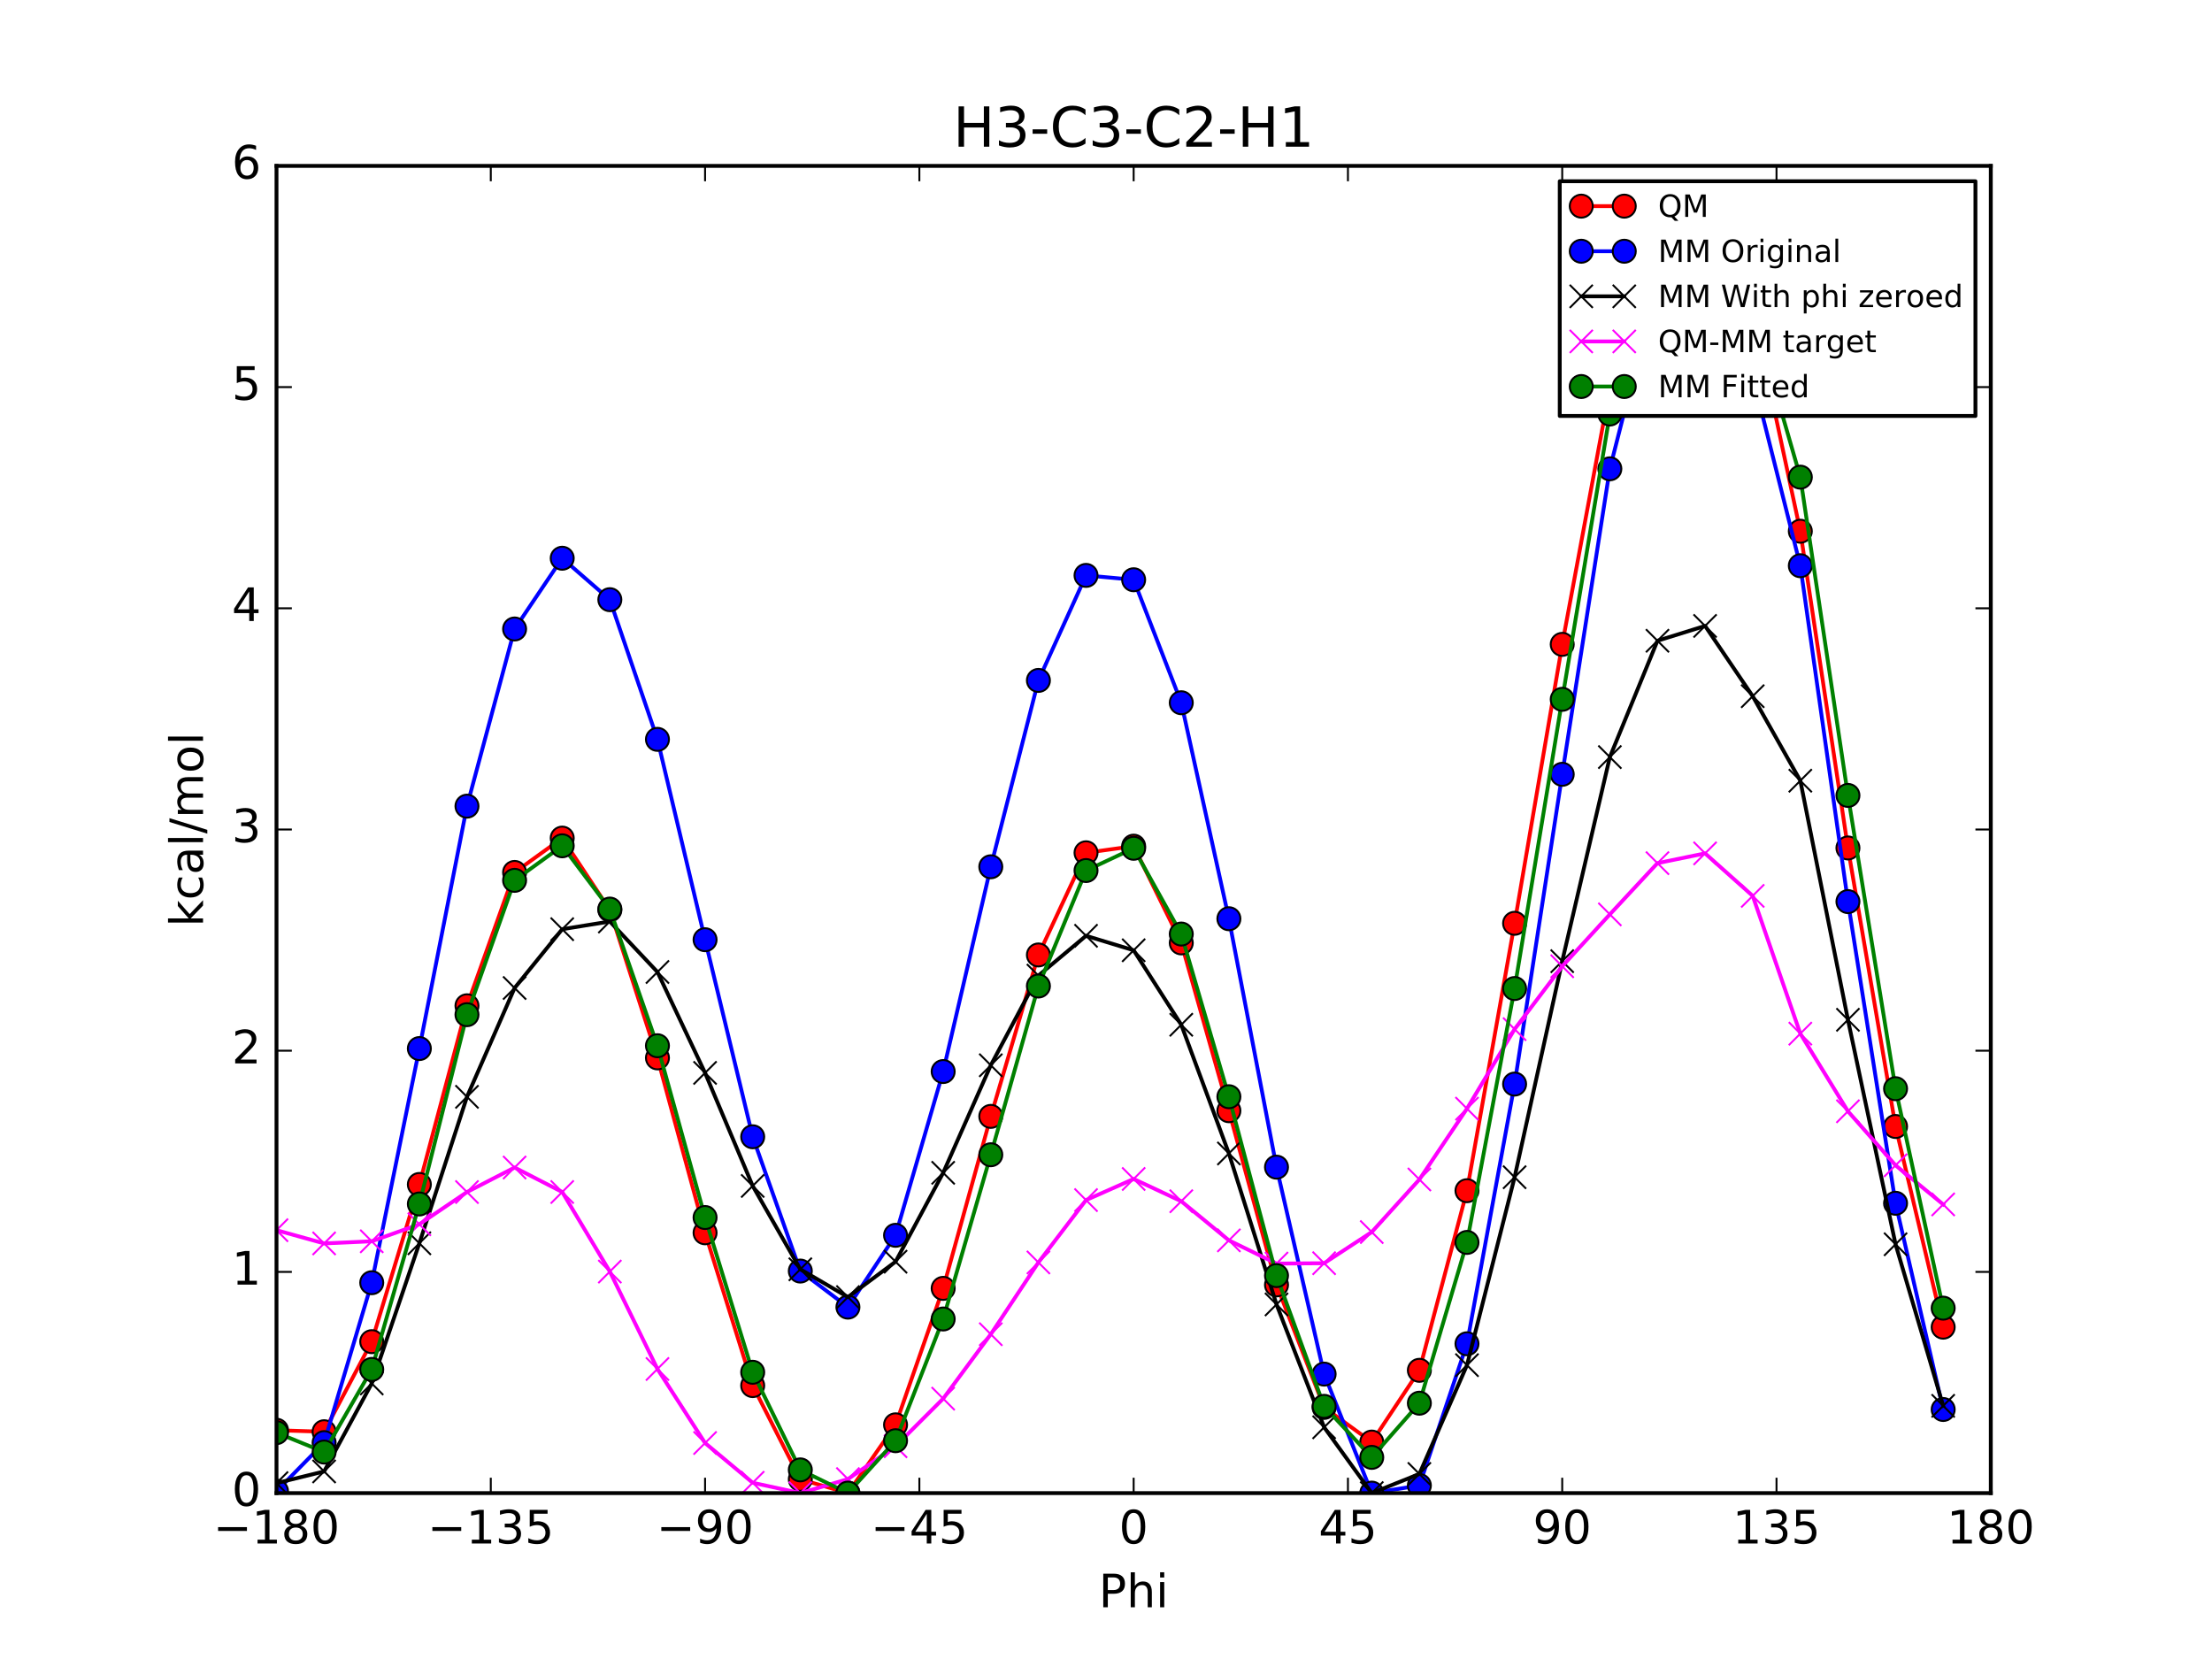 <?xml version="1.0" encoding="utf-8" standalone="no"?>
<!DOCTYPE svg PUBLIC "-//W3C//DTD SVG 1.1//EN"
  "http://www.w3.org/Graphics/SVG/1.1/DTD/svg11.dtd">
<!-- Created with matplotlib (http://matplotlib.org/) -->
<svg height="432pt" version="1.1" viewBox="0 0 576 432" width="576pt" xmlns="http://www.w3.org/2000/svg" xmlns:xlink="http://www.w3.org/1999/xlink">
 <defs>
  <style type="text/css">
*{stroke-linecap:butt;stroke-linejoin:round;stroke-miterlimit:100000;}
  </style>
 </defs>
 <g id="figure_1">
  <g id="patch_1">
   <path d="M 0 432 
L 576 432 
L 576 0 
L 0 0 
z
" style="fill:#ffffff;"/>
  </g>
  <g id="axes_1">
   <g id="patch_2">
    <path d="M 72 388.8 
L 518.4 388.8 
L 518.4 43.2 
L 72 43.2 
z
" style="fill:#ffffff;"/>
   </g>
   <g id="line2d_1">
    <path clip-path="url(#p9018f29ea9)" d="M 72.001 372.429 
L 84.4 372.821 
L 96.8 349.364 
L 109.2 308.434 
L 121.6 261.903 
L 134 227.177 
L 146.4 218.241 
L 158.8 236.953 
L 171.2 275.473 
L 183.6 321.019 
L 196 360.807 
L 208.4 385.204 
L 220.8 388.8 
L 233.2 371.022 
L 245.6 335.485 
L 258 290.704 
L 270.4 248.668 
L 282.8 222.064 
L 295.199 220.34 
L 307.6 245.53 
L 320 289.228 
L 332.4 334.584 
L 344.8 366.483 
L 357.2 375.509 
L 369.6 356.826 
L 382 310.054 
L 394.4 240.425 
L 406.8 167.79 
L 419.2 101.123 
L 431.6 57.498 
L 444 51.091 
L 456.4 80.461 
L 468.8 138.33 
L 481.2 220.809 
L 493.6 293.336 
L 506 345.59 
" style="fill:none;stroke:#ff0000;stroke-linecap:square;"/>
    <defs>
     <path d="M 0 3 
C 0.796 3 1.559 2.684 2.121 2.121 
C 2.684 1.559 3 0.796 3 0 
C 3 -0.796 2.684 -1.559 2.121 -2.121 
C 1.559 -2.684 0.796 -3 0 -3 
C -0.796 -3 -1.559 -2.684 -2.121 -2.121 
C -2.684 -1.559 -3 -0.796 -3 0 
C -3 0.796 -2.684 1.559 -2.121 2.121 
C -1.559 2.684 -0.796 3 0 3 
z
" id="m05ce5b68c9" style="stroke:#000000;stroke-width:0.5;"/>
    </defs>
    <g clip-path="url(#p9018f29ea9)">
     <use style="fill:#ff0000;stroke:#000000;stroke-width:0.5;" x="72.001" xlink:href="#m05ce5b68c9" y="372.429"/>
     <use style="fill:#ff0000;stroke:#000000;stroke-width:0.5;" x="84.4" xlink:href="#m05ce5b68c9" y="372.821"/>
     <use style="fill:#ff0000;stroke:#000000;stroke-width:0.5;" x="96.8" xlink:href="#m05ce5b68c9" y="349.364"/>
     <use style="fill:#ff0000;stroke:#000000;stroke-width:0.5;" x="109.2" xlink:href="#m05ce5b68c9" y="308.434"/>
     <use style="fill:#ff0000;stroke:#000000;stroke-width:0.5;" x="121.6" xlink:href="#m05ce5b68c9" y="261.903"/>
     <use style="fill:#ff0000;stroke:#000000;stroke-width:0.5;" x="134" xlink:href="#m05ce5b68c9" y="227.177"/>
     <use style="fill:#ff0000;stroke:#000000;stroke-width:0.5;" x="146.4" xlink:href="#m05ce5b68c9" y="218.241"/>
     <use style="fill:#ff0000;stroke:#000000;stroke-width:0.5;" x="158.8" xlink:href="#m05ce5b68c9" y="236.953"/>
     <use style="fill:#ff0000;stroke:#000000;stroke-width:0.5;" x="171.2" xlink:href="#m05ce5b68c9" y="275.473"/>
     <use style="fill:#ff0000;stroke:#000000;stroke-width:0.5;" x="183.6" xlink:href="#m05ce5b68c9" y="321.019"/>
     <use style="fill:#ff0000;stroke:#000000;stroke-width:0.5;" x="196" xlink:href="#m05ce5b68c9" y="360.807"/>
     <use style="fill:#ff0000;stroke:#000000;stroke-width:0.5;" x="208.4" xlink:href="#m05ce5b68c9" y="385.204"/>
     <use style="fill:#ff0000;stroke:#000000;stroke-width:0.5;" x="220.8" xlink:href="#m05ce5b68c9" y="388.8"/>
     <use style="fill:#ff0000;stroke:#000000;stroke-width:0.5;" x="233.2" xlink:href="#m05ce5b68c9" y="371.022"/>
     <use style="fill:#ff0000;stroke:#000000;stroke-width:0.5;" x="245.6" xlink:href="#m05ce5b68c9" y="335.485"/>
     <use style="fill:#ff0000;stroke:#000000;stroke-width:0.5;" x="258" xlink:href="#m05ce5b68c9" y="290.704"/>
     <use style="fill:#ff0000;stroke:#000000;stroke-width:0.5;" x="270.4" xlink:href="#m05ce5b68c9" y="248.668"/>
     <use style="fill:#ff0000;stroke:#000000;stroke-width:0.5;" x="282.8" xlink:href="#m05ce5b68c9" y="222.064"/>
     <use style="fill:#ff0000;stroke:#000000;stroke-width:0.5;" x="295.199" xlink:href="#m05ce5b68c9" y="220.34"/>
     <use style="fill:#ff0000;stroke:#000000;stroke-width:0.5;" x="307.6" xlink:href="#m05ce5b68c9" y="245.53"/>
     <use style="fill:#ff0000;stroke:#000000;stroke-width:0.5;" x="320" xlink:href="#m05ce5b68c9" y="289.228"/>
     <use style="fill:#ff0000;stroke:#000000;stroke-width:0.5;" x="332.4" xlink:href="#m05ce5b68c9" y="334.584"/>
     <use style="fill:#ff0000;stroke:#000000;stroke-width:0.5;" x="344.8" xlink:href="#m05ce5b68c9" y="366.483"/>
     <use style="fill:#ff0000;stroke:#000000;stroke-width:0.5;" x="357.2" xlink:href="#m05ce5b68c9" y="375.509"/>
     <use style="fill:#ff0000;stroke:#000000;stroke-width:0.5;" x="369.6" xlink:href="#m05ce5b68c9" y="356.826"/>
     <use style="fill:#ff0000;stroke:#000000;stroke-width:0.5;" x="382" xlink:href="#m05ce5b68c9" y="310.054"/>
     <use style="fill:#ff0000;stroke:#000000;stroke-width:0.5;" x="394.4" xlink:href="#m05ce5b68c9" y="240.425"/>
     <use style="fill:#ff0000;stroke:#000000;stroke-width:0.5;" x="406.8" xlink:href="#m05ce5b68c9" y="167.79"/>
     <use style="fill:#ff0000;stroke:#000000;stroke-width:0.5;" x="419.2" xlink:href="#m05ce5b68c9" y="101.123"/>
     <use style="fill:#ff0000;stroke:#000000;stroke-width:0.5;" x="431.6" xlink:href="#m05ce5b68c9" y="57.498"/>
     <use style="fill:#ff0000;stroke:#000000;stroke-width:0.5;" x="444" xlink:href="#m05ce5b68c9" y="51.091"/>
     <use style="fill:#ff0000;stroke:#000000;stroke-width:0.5;" x="456.4" xlink:href="#m05ce5b68c9" y="80.461"/>
     <use style="fill:#ff0000;stroke:#000000;stroke-width:0.5;" x="468.8" xlink:href="#m05ce5b68c9" y="138.33"/>
     <use style="fill:#ff0000;stroke:#000000;stroke-width:0.5;" x="481.2" xlink:href="#m05ce5b68c9" y="220.809"/>
     <use style="fill:#ff0000;stroke:#000000;stroke-width:0.5;" x="493.6" xlink:href="#m05ce5b68c9" y="293.336"/>
     <use style="fill:#ff0000;stroke:#000000;stroke-width:0.5;" x="506" xlink:href="#m05ce5b68c9" y="345.59"/>
    </g>
   </g>
   <g id="line2d_2">
    <path clip-path="url(#p9018f29ea9)" d="M 72.001 388.316 
L 84.4 375.661 
L 96.8 334.017 
L 109.2 273.042 
L 121.6 209.921 
L 134 163.784 
L 146.4 145.362 
L 158.8 156.156 
L 171.2 192.527 
L 183.6 244.7 
L 196 296.013 
L 208.4 330.98 
L 220.8 340.372 
L 233.2 321.669 
L 245.6 279.026 
L 258 225.708 
L 270.4 177.179 
L 282.8 149.832 
L 295.199 150.966 
L 307.6 182.991 
L 320 239.234 
L 332.4 303.926 
L 344.8 357.813 
L 357.2 388.8 
L 369.6 386.82 
L 382 349.914 
L 394.4 282.293 
L 406.8 201.629 
L 419.2 122.075 
L 431.6 73.395 
L 444 66.557 
L 456.4 98.051 
L 468.8 147.314 
L 481.2 234.774 
L 493.6 313.33 
L 506 367.029 
" style="fill:none;stroke:#0000ff;stroke-linecap:square;"/>
    <defs>
     <path d="M 0 3 
C 0.796 3 1.559 2.684 2.121 2.121 
C 2.684 1.559 3 0.796 3 0 
C 3 -0.796 2.684 -1.559 2.121 -2.121 
C 1.559 -2.684 0.796 -3 0 -3 
C -0.796 -3 -1.559 -2.684 -2.121 -2.121 
C -2.684 -1.559 -3 -0.796 -3 0 
C -3 0.796 -2.684 1.559 -2.121 2.121 
C -1.559 2.684 -0.796 3 0 3 
z
" id="m657542daae" style="stroke:#000000;stroke-width:0.5;"/>
    </defs>
    <g clip-path="url(#p9018f29ea9)">
     <use style="fill:#0000ff;stroke:#000000;stroke-width:0.5;" x="72.001" xlink:href="#m657542daae" y="388.316"/>
     <use style="fill:#0000ff;stroke:#000000;stroke-width:0.5;" x="84.4" xlink:href="#m657542daae" y="375.661"/>
     <use style="fill:#0000ff;stroke:#000000;stroke-width:0.5;" x="96.8" xlink:href="#m657542daae" y="334.017"/>
     <use style="fill:#0000ff;stroke:#000000;stroke-width:0.5;" x="109.2" xlink:href="#m657542daae" y="273.042"/>
     <use style="fill:#0000ff;stroke:#000000;stroke-width:0.5;" x="121.6" xlink:href="#m657542daae" y="209.921"/>
     <use style="fill:#0000ff;stroke:#000000;stroke-width:0.5;" x="134" xlink:href="#m657542daae" y="163.784"/>
     <use style="fill:#0000ff;stroke:#000000;stroke-width:0.5;" x="146.4" xlink:href="#m657542daae" y="145.362"/>
     <use style="fill:#0000ff;stroke:#000000;stroke-width:0.5;" x="158.8" xlink:href="#m657542daae" y="156.156"/>
     <use style="fill:#0000ff;stroke:#000000;stroke-width:0.5;" x="171.2" xlink:href="#m657542daae" y="192.527"/>
     <use style="fill:#0000ff;stroke:#000000;stroke-width:0.5;" x="183.6" xlink:href="#m657542daae" y="244.7"/>
     <use style="fill:#0000ff;stroke:#000000;stroke-width:0.5;" x="196" xlink:href="#m657542daae" y="296.013"/>
     <use style="fill:#0000ff;stroke:#000000;stroke-width:0.5;" x="208.4" xlink:href="#m657542daae" y="330.98"/>
     <use style="fill:#0000ff;stroke:#000000;stroke-width:0.5;" x="220.8" xlink:href="#m657542daae" y="340.372"/>
     <use style="fill:#0000ff;stroke:#000000;stroke-width:0.5;" x="233.2" xlink:href="#m657542daae" y="321.669"/>
     <use style="fill:#0000ff;stroke:#000000;stroke-width:0.5;" x="245.6" xlink:href="#m657542daae" y="279.026"/>
     <use style="fill:#0000ff;stroke:#000000;stroke-width:0.5;" x="258" xlink:href="#m657542daae" y="225.708"/>
     <use style="fill:#0000ff;stroke:#000000;stroke-width:0.5;" x="270.4" xlink:href="#m657542daae" y="177.179"/>
     <use style="fill:#0000ff;stroke:#000000;stroke-width:0.5;" x="282.8" xlink:href="#m657542daae" y="149.832"/>
     <use style="fill:#0000ff;stroke:#000000;stroke-width:0.5;" x="295.199" xlink:href="#m657542daae" y="150.966"/>
     <use style="fill:#0000ff;stroke:#000000;stroke-width:0.5;" x="307.6" xlink:href="#m657542daae" y="182.991"/>
     <use style="fill:#0000ff;stroke:#000000;stroke-width:0.5;" x="320" xlink:href="#m657542daae" y="239.234"/>
     <use style="fill:#0000ff;stroke:#000000;stroke-width:0.5;" x="332.4" xlink:href="#m657542daae" y="303.926"/>
     <use style="fill:#0000ff;stroke:#000000;stroke-width:0.5;" x="344.8" xlink:href="#m657542daae" y="357.813"/>
     <use style="fill:#0000ff;stroke:#000000;stroke-width:0.5;" x="357.2" xlink:href="#m657542daae" y="388.8"/>
     <use style="fill:#0000ff;stroke:#000000;stroke-width:0.5;" x="369.6" xlink:href="#m657542daae" y="386.82"/>
     <use style="fill:#0000ff;stroke:#000000;stroke-width:0.5;" x="382" xlink:href="#m657542daae" y="349.914"/>
     <use style="fill:#0000ff;stroke:#000000;stroke-width:0.5;" x="394.4" xlink:href="#m657542daae" y="282.293"/>
     <use style="fill:#0000ff;stroke:#000000;stroke-width:0.5;" x="406.8" xlink:href="#m657542daae" y="201.629"/>
     <use style="fill:#0000ff;stroke:#000000;stroke-width:0.5;" x="419.2" xlink:href="#m657542daae" y="122.075"/>
     <use style="fill:#0000ff;stroke:#000000;stroke-width:0.5;" x="431.6" xlink:href="#m657542daae" y="73.395"/>
     <use style="fill:#0000ff;stroke:#000000;stroke-width:0.5;" x="444" xlink:href="#m657542daae" y="66.557"/>
     <use style="fill:#0000ff;stroke:#000000;stroke-width:0.5;" x="456.4" xlink:href="#m657542daae" y="98.051"/>
     <use style="fill:#0000ff;stroke:#000000;stroke-width:0.5;" x="468.8" xlink:href="#m657542daae" y="147.314"/>
     <use style="fill:#0000ff;stroke:#000000;stroke-width:0.5;" x="481.2" xlink:href="#m657542daae" y="234.774"/>
     <use style="fill:#0000ff;stroke:#000000;stroke-width:0.5;" x="493.6" xlink:href="#m657542daae" y="313.33"/>
     <use style="fill:#0000ff;stroke:#000000;stroke-width:0.5;" x="506" xlink:href="#m657542daae" y="367.029"/>
    </g>
   </g>
   <g id="line2d_3">
    <path clip-path="url(#p9018f29ea9)" d="M 72.001 386.205 
L 84.4 383.155 
L 96.8 360.251 
L 109.2 323.752 
L 121.6 285.611 
L 134 257.273 
L 146.4 241.961 
L 158.8 239.955 
L 171.2 253.106 
L 183.6 279.379 
L 196 308.816 
L 208.4 330.52 
L 220.8 337.762 
L 233.2 328.541 
L 245.6 305.396 
L 258 277.391 
L 270.4 254.047 
L 282.8 243.68 
L 295.199 247.454 
L 307.6 266.845 
L 320 300.357 
L 332.4 339.668 
L 344.8 371.658 
L 357.2 388.8 
L 369.6 383.811 
L 382 355.482 
L 394.4 306.545 
L 406.8 250.291 
L 419.2 197.142 
L 431.6 166.85 
L 444 162.99 
L 456.4 181.29 
L 468.8 203.29 
L 481.2 265.549 
L 493.6 324.006 
L 506 366.077 
" style="fill:none;stroke:#000000;stroke-linecap:square;"/>
    <defs>
     <path d="M -3 3 
L 3 -3 
M -3 -3 
L 3 3 
" id="me3b3711093" style="stroke:#000000;stroke-width:0.5;"/>
    </defs>
    <g clip-path="url(#p9018f29ea9)">
     <use style="stroke:#000000;stroke-width:0.5;" x="72.001" xlink:href="#me3b3711093" y="386.205"/>
     <use style="stroke:#000000;stroke-width:0.5;" x="84.4" xlink:href="#me3b3711093" y="383.155"/>
     <use style="stroke:#000000;stroke-width:0.5;" x="96.8" xlink:href="#me3b3711093" y="360.251"/>
     <use style="stroke:#000000;stroke-width:0.5;" x="109.2" xlink:href="#me3b3711093" y="323.752"/>
     <use style="stroke:#000000;stroke-width:0.5;" x="121.6" xlink:href="#me3b3711093" y="285.611"/>
     <use style="stroke:#000000;stroke-width:0.5;" x="134" xlink:href="#me3b3711093" y="257.273"/>
     <use style="stroke:#000000;stroke-width:0.5;" x="146.4" xlink:href="#me3b3711093" y="241.961"/>
     <use style="stroke:#000000;stroke-width:0.5;" x="158.8" xlink:href="#me3b3711093" y="239.955"/>
     <use style="stroke:#000000;stroke-width:0.5;" x="171.2" xlink:href="#me3b3711093" y="253.106"/>
     <use style="stroke:#000000;stroke-width:0.5;" x="183.6" xlink:href="#me3b3711093" y="279.379"/>
     <use style="stroke:#000000;stroke-width:0.5;" x="196" xlink:href="#me3b3711093" y="308.816"/>
     <use style="stroke:#000000;stroke-width:0.5;" x="208.4" xlink:href="#me3b3711093" y="330.52"/>
     <use style="stroke:#000000;stroke-width:0.5;" x="220.8" xlink:href="#me3b3711093" y="337.762"/>
     <use style="stroke:#000000;stroke-width:0.5;" x="233.2" xlink:href="#me3b3711093" y="328.541"/>
     <use style="stroke:#000000;stroke-width:0.5;" x="245.6" xlink:href="#me3b3711093" y="305.396"/>
     <use style="stroke:#000000;stroke-width:0.5;" x="258" xlink:href="#me3b3711093" y="277.391"/>
     <use style="stroke:#000000;stroke-width:0.5;" x="270.4" xlink:href="#me3b3711093" y="254.047"/>
     <use style="stroke:#000000;stroke-width:0.5;" x="282.8" xlink:href="#me3b3711093" y="243.68"/>
     <use style="stroke:#000000;stroke-width:0.5;" x="295.199" xlink:href="#me3b3711093" y="247.454"/>
     <use style="stroke:#000000;stroke-width:0.5;" x="307.6" xlink:href="#me3b3711093" y="266.845"/>
     <use style="stroke:#000000;stroke-width:0.5;" x="320" xlink:href="#me3b3711093" y="300.357"/>
     <use style="stroke:#000000;stroke-width:0.5;" x="332.4" xlink:href="#me3b3711093" y="339.668"/>
     <use style="stroke:#000000;stroke-width:0.5;" x="344.8" xlink:href="#me3b3711093" y="371.658"/>
     <use style="stroke:#000000;stroke-width:0.5;" x="357.2" xlink:href="#me3b3711093" y="388.8"/>
     <use style="stroke:#000000;stroke-width:0.5;" x="369.6" xlink:href="#me3b3711093" y="383.811"/>
     <use style="stroke:#000000;stroke-width:0.5;" x="382" xlink:href="#me3b3711093" y="355.482"/>
     <use style="stroke:#000000;stroke-width:0.5;" x="394.4" xlink:href="#me3b3711093" y="306.545"/>
     <use style="stroke:#000000;stroke-width:0.5;" x="406.8" xlink:href="#me3b3711093" y="250.291"/>
     <use style="stroke:#000000;stroke-width:0.5;" x="419.2" xlink:href="#me3b3711093" y="197.142"/>
     <use style="stroke:#000000;stroke-width:0.5;" x="431.6" xlink:href="#me3b3711093" y="166.85"/>
     <use style="stroke:#000000;stroke-width:0.5;" x="444" xlink:href="#me3b3711093" y="162.99"/>
     <use style="stroke:#000000;stroke-width:0.5;" x="456.4" xlink:href="#me3b3711093" y="181.29"/>
     <use style="stroke:#000000;stroke-width:0.5;" x="468.8" xlink:href="#me3b3711093" y="203.29"/>
     <use style="stroke:#000000;stroke-width:0.5;" x="481.2" xlink:href="#me3b3711093" y="265.549"/>
     <use style="stroke:#000000;stroke-width:0.5;" x="493.6" xlink:href="#me3b3711093" y="324.006"/>
     <use style="stroke:#000000;stroke-width:0.5;" x="506" xlink:href="#me3b3711093" y="366.077"/>
    </g>
   </g>
   <g id="line2d_4">
    <path clip-path="url(#p9018f29ea9)" d="M 72.001 320.34 
L 84.4 323.782 
L 96.8 323.229 
L 109.2 318.798 
L 121.6 310.407 
L 134 304.02 
L 146.4 310.396 
L 158.8 331.114 
L 171.2 356.483 
L 183.6 375.756 
L 196 386.107 
L 208.4 388.8 
L 220.8 385.154 
L 233.2 376.596 
L 245.6 364.204 
L 258 347.429 
L 270.4 328.738 
L 282.8 312.501 
L 295.199 307.003 
L 307.6 312.801 
L 320 322.987 
L 332.4 329.032 
L 344.8 328.941 
L 357.2 320.825 
L 369.6 307.131 
L 382 288.688 
L 394.4 267.996 
L 406.8 251.615 
L 419.2 238.097 
L 431.6 224.764 
L 444 222.217 
L 456.4 233.286 
L 468.8 269.156 
L 481.2 289.375 
L 493.6 303.445 
L 506 313.628 
" style="fill:none;stroke:#ff00ff;stroke-linecap:square;"/>
    <defs>
     <path d="M -3 3 
L 3 -3 
M -3 -3 
L 3 3 
" id="me349ec1939" style="stroke:#ff00ff;stroke-width:0.5;"/>
    </defs>
    <g clip-path="url(#p9018f29ea9)">
     <use style="fill:#ff00ff;stroke:#ff00ff;stroke-width:0.5;" x="72.001" xlink:href="#me349ec1939" y="320.34"/>
     <use style="fill:#ff00ff;stroke:#ff00ff;stroke-width:0.5;" x="84.4" xlink:href="#me349ec1939" y="323.782"/>
     <use style="fill:#ff00ff;stroke:#ff00ff;stroke-width:0.5;" x="96.8" xlink:href="#me349ec1939" y="323.229"/>
     <use style="fill:#ff00ff;stroke:#ff00ff;stroke-width:0.5;" x="109.2" xlink:href="#me349ec1939" y="318.798"/>
     <use style="fill:#ff00ff;stroke:#ff00ff;stroke-width:0.5;" x="121.6" xlink:href="#me349ec1939" y="310.407"/>
     <use style="fill:#ff00ff;stroke:#ff00ff;stroke-width:0.5;" x="134" xlink:href="#me349ec1939" y="304.02"/>
     <use style="fill:#ff00ff;stroke:#ff00ff;stroke-width:0.5;" x="146.4" xlink:href="#me349ec1939" y="310.396"/>
     <use style="fill:#ff00ff;stroke:#ff00ff;stroke-width:0.5;" x="158.8" xlink:href="#me349ec1939" y="331.114"/>
     <use style="fill:#ff00ff;stroke:#ff00ff;stroke-width:0.5;" x="171.2" xlink:href="#me349ec1939" y="356.483"/>
     <use style="fill:#ff00ff;stroke:#ff00ff;stroke-width:0.5;" x="183.6" xlink:href="#me349ec1939" y="375.756"/>
     <use style="fill:#ff00ff;stroke:#ff00ff;stroke-width:0.5;" x="196" xlink:href="#me349ec1939" y="386.107"/>
     <use style="fill:#ff00ff;stroke:#ff00ff;stroke-width:0.5;" x="208.4" xlink:href="#me349ec1939" y="388.8"/>
     <use style="fill:#ff00ff;stroke:#ff00ff;stroke-width:0.5;" x="220.8" xlink:href="#me349ec1939" y="385.154"/>
     <use style="fill:#ff00ff;stroke:#ff00ff;stroke-width:0.5;" x="233.2" xlink:href="#me349ec1939" y="376.596"/>
     <use style="fill:#ff00ff;stroke:#ff00ff;stroke-width:0.5;" x="245.6" xlink:href="#me349ec1939" y="364.204"/>
     <use style="fill:#ff00ff;stroke:#ff00ff;stroke-width:0.5;" x="258" xlink:href="#me349ec1939" y="347.429"/>
     <use style="fill:#ff00ff;stroke:#ff00ff;stroke-width:0.5;" x="270.4" xlink:href="#me349ec1939" y="328.738"/>
     <use style="fill:#ff00ff;stroke:#ff00ff;stroke-width:0.5;" x="282.8" xlink:href="#me349ec1939" y="312.501"/>
     <use style="fill:#ff00ff;stroke:#ff00ff;stroke-width:0.5;" x="295.199" xlink:href="#me349ec1939" y="307.003"/>
     <use style="fill:#ff00ff;stroke:#ff00ff;stroke-width:0.5;" x="307.6" xlink:href="#me349ec1939" y="312.801"/>
     <use style="fill:#ff00ff;stroke:#ff00ff;stroke-width:0.5;" x="320" xlink:href="#me349ec1939" y="322.987"/>
     <use style="fill:#ff00ff;stroke:#ff00ff;stroke-width:0.5;" x="332.4" xlink:href="#me349ec1939" y="329.032"/>
     <use style="fill:#ff00ff;stroke:#ff00ff;stroke-width:0.5;" x="344.8" xlink:href="#me349ec1939" y="328.941"/>
     <use style="fill:#ff00ff;stroke:#ff00ff;stroke-width:0.5;" x="357.2" xlink:href="#me349ec1939" y="320.825"/>
     <use style="fill:#ff00ff;stroke:#ff00ff;stroke-width:0.5;" x="369.6" xlink:href="#me349ec1939" y="307.131"/>
     <use style="fill:#ff00ff;stroke:#ff00ff;stroke-width:0.5;" x="382" xlink:href="#me349ec1939" y="288.688"/>
     <use style="fill:#ff00ff;stroke:#ff00ff;stroke-width:0.5;" x="394.4" xlink:href="#me349ec1939" y="267.996"/>
     <use style="fill:#ff00ff;stroke:#ff00ff;stroke-width:0.5;" x="406.8" xlink:href="#me349ec1939" y="251.615"/>
     <use style="fill:#ff00ff;stroke:#ff00ff;stroke-width:0.5;" x="419.2" xlink:href="#me349ec1939" y="238.097"/>
     <use style="fill:#ff00ff;stroke:#ff00ff;stroke-width:0.5;" x="431.6" xlink:href="#me349ec1939" y="224.764"/>
     <use style="fill:#ff00ff;stroke:#ff00ff;stroke-width:0.5;" x="444" xlink:href="#me349ec1939" y="222.217"/>
     <use style="fill:#ff00ff;stroke:#ff00ff;stroke-width:0.5;" x="456.4" xlink:href="#me349ec1939" y="233.286"/>
     <use style="fill:#ff00ff;stroke:#ff00ff;stroke-width:0.5;" x="468.8" xlink:href="#me349ec1939" y="269.156"/>
     <use style="fill:#ff00ff;stroke:#ff00ff;stroke-width:0.5;" x="481.2" xlink:href="#me349ec1939" y="289.375"/>
     <use style="fill:#ff00ff;stroke:#ff00ff;stroke-width:0.5;" x="493.6" xlink:href="#me349ec1939" y="303.445"/>
     <use style="fill:#ff00ff;stroke:#ff00ff;stroke-width:0.5;" x="506" xlink:href="#me349ec1939" y="313.628"/>
    </g>
   </g>
   <g id="line2d_5">
    <path clip-path="url(#p9018f29ea9)" d="M 72.001 373.057 
L 84.4 378.116 
L 96.8 356.593 
L 109.2 313.512 
L 121.6 264.219 
L 134 229.242 
L 146.4 220.247 
L 158.8 236.721 
L 171.2 272.306 
L 183.6 317.038 
L 196 357.333 
L 208.4 382.756 
L 220.8 388.8 
L 233.2 375.158 
L 245.6 343.464 
L 258 300.696 
L 270.4 256.76 
L 282.8 226.69 
L 295.199 220.89 
L 307.6 243.222 
L 320 285.583 
L 332.4 332.164 
L 344.8 366.212 
L 357.2 379.496 
L 369.6 365.388 
L 382 323.521 
L 394.4 257.41 
L 406.8 182.103 
L 419.2 107.811 
L 431.6 60.834 
L 444 52.827 
L 456.4 81.348 
L 468.8 124.248 
L 481.2 207.126 
L 493.6 283.495 
L 506 340.639 
" style="fill:none;stroke:#008000;stroke-linecap:square;"/>
    <defs>
     <path d="M 0 3 
C 0.796 3 1.559 2.684 2.121 2.121 
C 2.684 1.559 3 0.796 3 0 
C 3 -0.796 2.684 -1.559 2.121 -2.121 
C 1.559 -2.684 0.796 -3 0 -3 
C -0.796 -3 -1.559 -2.684 -2.121 -2.121 
C -2.684 -1.559 -3 -0.796 -3 0 
C -3 0.796 -2.684 1.559 -2.121 2.121 
C -1.559 2.684 -0.796 3 0 3 
z
" id="mcd3bf73e5e" style="stroke:#000000;stroke-width:0.5;"/>
    </defs>
    <g clip-path="url(#p9018f29ea9)">
     <use style="fill:#008000;stroke:#000000;stroke-width:0.5;" x="72.001" xlink:href="#mcd3bf73e5e" y="373.057"/>
     <use style="fill:#008000;stroke:#000000;stroke-width:0.5;" x="84.4" xlink:href="#mcd3bf73e5e" y="378.116"/>
     <use style="fill:#008000;stroke:#000000;stroke-width:0.5;" x="96.8" xlink:href="#mcd3bf73e5e" y="356.593"/>
     <use style="fill:#008000;stroke:#000000;stroke-width:0.5;" x="109.2" xlink:href="#mcd3bf73e5e" y="313.512"/>
     <use style="fill:#008000;stroke:#000000;stroke-width:0.5;" x="121.6" xlink:href="#mcd3bf73e5e" y="264.219"/>
     <use style="fill:#008000;stroke:#000000;stroke-width:0.5;" x="134" xlink:href="#mcd3bf73e5e" y="229.242"/>
     <use style="fill:#008000;stroke:#000000;stroke-width:0.5;" x="146.4" xlink:href="#mcd3bf73e5e" y="220.247"/>
     <use style="fill:#008000;stroke:#000000;stroke-width:0.5;" x="158.8" xlink:href="#mcd3bf73e5e" y="236.721"/>
     <use style="fill:#008000;stroke:#000000;stroke-width:0.5;" x="171.2" xlink:href="#mcd3bf73e5e" y="272.306"/>
     <use style="fill:#008000;stroke:#000000;stroke-width:0.5;" x="183.6" xlink:href="#mcd3bf73e5e" y="317.038"/>
     <use style="fill:#008000;stroke:#000000;stroke-width:0.5;" x="196" xlink:href="#mcd3bf73e5e" y="357.333"/>
     <use style="fill:#008000;stroke:#000000;stroke-width:0.5;" x="208.4" xlink:href="#mcd3bf73e5e" y="382.756"/>
     <use style="fill:#008000;stroke:#000000;stroke-width:0.5;" x="220.8" xlink:href="#mcd3bf73e5e" y="388.8"/>
     <use style="fill:#008000;stroke:#000000;stroke-width:0.5;" x="233.2" xlink:href="#mcd3bf73e5e" y="375.158"/>
     <use style="fill:#008000;stroke:#000000;stroke-width:0.5;" x="245.6" xlink:href="#mcd3bf73e5e" y="343.464"/>
     <use style="fill:#008000;stroke:#000000;stroke-width:0.5;" x="258" xlink:href="#mcd3bf73e5e" y="300.696"/>
     <use style="fill:#008000;stroke:#000000;stroke-width:0.5;" x="270.4" xlink:href="#mcd3bf73e5e" y="256.76"/>
     <use style="fill:#008000;stroke:#000000;stroke-width:0.5;" x="282.8" xlink:href="#mcd3bf73e5e" y="226.69"/>
     <use style="fill:#008000;stroke:#000000;stroke-width:0.5;" x="295.199" xlink:href="#mcd3bf73e5e" y="220.89"/>
     <use style="fill:#008000;stroke:#000000;stroke-width:0.5;" x="307.6" xlink:href="#mcd3bf73e5e" y="243.222"/>
     <use style="fill:#008000;stroke:#000000;stroke-width:0.5;" x="320" xlink:href="#mcd3bf73e5e" y="285.583"/>
     <use style="fill:#008000;stroke:#000000;stroke-width:0.5;" x="332.4" xlink:href="#mcd3bf73e5e" y="332.164"/>
     <use style="fill:#008000;stroke:#000000;stroke-width:0.5;" x="344.8" xlink:href="#mcd3bf73e5e" y="366.212"/>
     <use style="fill:#008000;stroke:#000000;stroke-width:0.5;" x="357.2" xlink:href="#mcd3bf73e5e" y="379.496"/>
     <use style="fill:#008000;stroke:#000000;stroke-width:0.5;" x="369.6" xlink:href="#mcd3bf73e5e" y="365.388"/>
     <use style="fill:#008000;stroke:#000000;stroke-width:0.5;" x="382" xlink:href="#mcd3bf73e5e" y="323.521"/>
     <use style="fill:#008000;stroke:#000000;stroke-width:0.5;" x="394.4" xlink:href="#mcd3bf73e5e" y="257.41"/>
     <use style="fill:#008000;stroke:#000000;stroke-width:0.5;" x="406.8" xlink:href="#mcd3bf73e5e" y="182.103"/>
     <use style="fill:#008000;stroke:#000000;stroke-width:0.5;" x="419.2" xlink:href="#mcd3bf73e5e" y="107.811"/>
     <use style="fill:#008000;stroke:#000000;stroke-width:0.5;" x="431.6" xlink:href="#mcd3bf73e5e" y="60.834"/>
     <use style="fill:#008000;stroke:#000000;stroke-width:0.5;" x="444" xlink:href="#mcd3bf73e5e" y="52.827"/>
     <use style="fill:#008000;stroke:#000000;stroke-width:0.5;" x="456.4" xlink:href="#mcd3bf73e5e" y="81.348"/>
     <use style="fill:#008000;stroke:#000000;stroke-width:0.5;" x="468.8" xlink:href="#mcd3bf73e5e" y="124.248"/>
     <use style="fill:#008000;stroke:#000000;stroke-width:0.5;" x="481.2" xlink:href="#mcd3bf73e5e" y="207.126"/>
     <use style="fill:#008000;stroke:#000000;stroke-width:0.5;" x="493.6" xlink:href="#mcd3bf73e5e" y="283.495"/>
     <use style="fill:#008000;stroke:#000000;stroke-width:0.5;" x="506" xlink:href="#mcd3bf73e5e" y="340.639"/>
    </g>
   </g>
   <g id="patch_3">
    <path d="M 518.4 388.8 
L 518.4 43.2 
" style="fill:none;stroke:#000000;stroke-linecap:square;stroke-linejoin:miter;"/>
   </g>
   <g id="patch_4">
    <path d="M 72 43.2 
L 518.4 43.2 
" style="fill:none;stroke:#000000;stroke-linecap:square;stroke-linejoin:miter;"/>
   </g>
   <g id="patch_5">
    <path d="M 72 388.8 
L 72 43.2 
" style="fill:none;stroke:#000000;stroke-linecap:square;stroke-linejoin:miter;"/>
   </g>
   <g id="patch_6">
    <path d="M 72 388.8 
L 518.4 388.8 
" style="fill:none;stroke:#000000;stroke-linecap:square;stroke-linejoin:miter;"/>
   </g>
   <g id="matplotlib.axis_1">
    <g id="xtick_1">
     <g id="line2d_6">
      <defs>
       <path d="M 0 0 
L 0 -4 
" id="mdffd85a2ed" style="stroke:#000000;stroke-width:0.5;"/>
      </defs>
      <g>
       <use style="stroke:#000000;stroke-width:0.5;" x="72.0" xlink:href="#mdffd85a2ed" y="388.8"/>
      </g>
     </g>
     <g id="line2d_7">
      <defs>
       <path d="M 0 0 
L 0 4 
" id="m9773f318bf" style="stroke:#000000;stroke-width:0.5;"/>
      </defs>
      <g>
       <use style="stroke:#000000;stroke-width:0.5;" x="72.0" xlink:href="#m9773f318bf" y="43.2"/>
      </g>
     </g>
     <g id="text_1">
      <!-- −180 -->
      <defs>
       <path d="M 31.781 66.406 
Q 24.172 66.406 20.328 58.906 
Q 16.5 51.422 16.5 36.375 
Q 16.5 21.391 20.328 13.891 
Q 24.172 6.391 31.781 6.391 
Q 39.453 6.391 43.281 13.891 
Q 47.125 21.391 47.125 36.375 
Q 47.125 51.422 43.281 58.906 
Q 39.453 66.406 31.781 66.406 
M 31.781 74.219 
Q 44.047 74.219 50.516 64.516 
Q 56.984 54.828 56.984 36.375 
Q 56.984 17.969 50.516 8.266 
Q 44.047 -1.422 31.781 -1.422 
Q 19.531 -1.422 13.062 8.266 
Q 6.594 17.969 6.594 36.375 
Q 6.594 54.828 13.062 64.516 
Q 19.531 74.219 31.781 74.219 
" id="BitstreamVeraSans-Roman-30"/>
       <path d="M 12.406 8.297 
L 28.516 8.297 
L 28.516 63.922 
L 10.984 60.406 
L 10.984 69.391 
L 28.422 72.906 
L 38.281 72.906 
L 38.281 8.297 
L 54.391 8.297 
L 54.391 0 
L 12.406 0 
z
" id="BitstreamVeraSans-Roman-31"/>
       <path d="M 31.781 34.625 
Q 24.75 34.625 20.719 30.859 
Q 16.703 27.094 16.703 20.516 
Q 16.703 13.922 20.719 10.156 
Q 24.75 6.391 31.781 6.391 
Q 38.812 6.391 42.859 10.172 
Q 46.922 13.969 46.922 20.516 
Q 46.922 27.094 42.891 30.859 
Q 38.875 34.625 31.781 34.625 
M 21.922 38.812 
Q 15.578 40.375 12.031 44.719 
Q 8.5 49.078 8.5 55.328 
Q 8.5 64.062 14.719 69.141 
Q 20.953 74.219 31.781 74.219 
Q 42.672 74.219 48.875 69.141 
Q 55.078 64.062 55.078 55.328 
Q 55.078 49.078 51.531 44.719 
Q 48 40.375 41.703 38.812 
Q 48.828 37.156 52.797 32.312 
Q 56.781 27.484 56.781 20.516 
Q 56.781 9.906 50.312 4.234 
Q 43.844 -1.422 31.781 -1.422 
Q 19.734 -1.422 13.25 4.234 
Q 6.781 9.906 6.781 20.516 
Q 6.781 27.484 10.781 32.312 
Q 14.797 37.156 21.922 38.812 
M 18.312 54.391 
Q 18.312 48.734 21.844 45.562 
Q 25.391 42.391 31.781 42.391 
Q 38.141 42.391 41.719 45.562 
Q 45.312 48.734 45.312 54.391 
Q 45.312 60.062 41.719 63.234 
Q 38.141 66.406 31.781 66.406 
Q 25.391 66.406 21.844 63.234 
Q 18.312 60.062 18.312 54.391 
" id="BitstreamVeraSans-Roman-38"/>
       <path d="M 10.594 35.5 
L 73.188 35.5 
L 73.188 27.203 
L 10.594 27.203 
z
" id="BitstreamVeraSans-Roman-2212"/>
      </defs>
      <g transform="translate(55.52 401.918)scale(0.12 -0.12)">
       <use xlink:href="#BitstreamVeraSans-Roman-2212"/>
       <use x="83.789" xlink:href="#BitstreamVeraSans-Roman-31"/>
       <use x="147.412" xlink:href="#BitstreamVeraSans-Roman-38"/>
       <use x="211.035" xlink:href="#BitstreamVeraSans-Roman-30"/>
      </g>
     </g>
    </g>
    <g id="xtick_2">
     <g id="line2d_8">
      <g>
       <use style="stroke:#000000;stroke-width:0.5;" x="127.8" xlink:href="#mdffd85a2ed" y="388.8"/>
      </g>
     </g>
     <g id="line2d_9">
      <g>
       <use style="stroke:#000000;stroke-width:0.5;" x="127.8" xlink:href="#m9773f318bf" y="43.2"/>
      </g>
     </g>
     <g id="text_2">
      <!-- −135 -->
      <defs>
       <path d="M 10.797 72.906 
L 49.516 72.906 
L 49.516 64.594 
L 19.828 64.594 
L 19.828 46.734 
Q 21.969 47.469 24.109 47.828 
Q 26.266 48.188 28.422 48.188 
Q 40.625 48.188 47.75 41.5 
Q 54.891 34.812 54.891 23.391 
Q 54.891 11.625 47.562 5.094 
Q 40.234 -1.422 26.906 -1.422 
Q 22.312 -1.422 17.547 -0.641 
Q 12.797 0.141 7.719 1.703 
L 7.719 11.625 
Q 12.109 9.234 16.797 8.062 
Q 21.484 6.891 26.703 6.891 
Q 35.156 6.891 40.078 11.328 
Q 45.016 15.766 45.016 23.391 
Q 45.016 31 40.078 35.438 
Q 35.156 39.891 26.703 39.891 
Q 22.75 39.891 18.812 39.016 
Q 14.891 38.141 10.797 36.281 
z
" id="BitstreamVeraSans-Roman-35"/>
       <path d="M 40.578 39.312 
Q 47.656 37.797 51.625 33 
Q 55.609 28.219 55.609 21.188 
Q 55.609 10.406 48.188 4.484 
Q 40.766 -1.422 27.094 -1.422 
Q 22.516 -1.422 17.656 -0.516 
Q 12.797 0.391 7.625 2.203 
L 7.625 11.719 
Q 11.719 9.328 16.594 8.109 
Q 21.484 6.891 26.812 6.891 
Q 36.078 6.891 40.938 10.547 
Q 45.797 14.203 45.797 21.188 
Q 45.797 27.641 41.281 31.266 
Q 36.766 34.906 28.719 34.906 
L 20.219 34.906 
L 20.219 43.016 
L 29.109 43.016 
Q 36.375 43.016 40.234 45.922 
Q 44.094 48.828 44.094 54.297 
Q 44.094 59.906 40.109 62.906 
Q 36.141 65.922 28.719 65.922 
Q 24.656 65.922 20.016 65.031 
Q 15.375 64.156 9.812 62.312 
L 9.812 71.094 
Q 15.438 72.656 20.344 73.438 
Q 25.25 74.219 29.594 74.219 
Q 40.828 74.219 47.359 69.109 
Q 53.906 64.016 53.906 55.328 
Q 53.906 49.266 50.438 45.094 
Q 46.969 40.922 40.578 39.312 
" id="BitstreamVeraSans-Roman-33"/>
      </defs>
      <g transform="translate(111.32 401.918)scale(0.12 -0.12)">
       <use xlink:href="#BitstreamVeraSans-Roman-2212"/>
       <use x="83.789" xlink:href="#BitstreamVeraSans-Roman-31"/>
       <use x="147.412" xlink:href="#BitstreamVeraSans-Roman-33"/>
       <use x="211.035" xlink:href="#BitstreamVeraSans-Roman-35"/>
      </g>
     </g>
    </g>
    <g id="xtick_3">
     <g id="line2d_10">
      <g>
       <use style="stroke:#000000;stroke-width:0.5;" x="183.6" xlink:href="#mdffd85a2ed" y="388.8"/>
      </g>
     </g>
     <g id="line2d_11">
      <g>
       <use style="stroke:#000000;stroke-width:0.5;" x="183.6" xlink:href="#m9773f318bf" y="43.2"/>
      </g>
     </g>
     <g id="text_3">
      <!-- −90 -->
      <defs>
       <path d="M 10.984 1.516 
L 10.984 10.5 
Q 14.703 8.734 18.5 7.812 
Q 22.312 6.891 25.984 6.891 
Q 35.75 6.891 40.891 13.453 
Q 46.047 20.016 46.781 33.406 
Q 43.953 29.203 39.594 26.953 
Q 35.25 24.703 29.984 24.703 
Q 19.047 24.703 12.672 31.312 
Q 6.297 37.938 6.297 49.422 
Q 6.297 60.641 12.938 67.422 
Q 19.578 74.219 30.609 74.219 
Q 43.266 74.219 49.922 64.516 
Q 56.594 54.828 56.594 36.375 
Q 56.594 19.141 48.406 8.859 
Q 40.234 -1.422 26.422 -1.422 
Q 22.703 -1.422 18.891 -0.688 
Q 15.094 0.047 10.984 1.516 
M 30.609 32.422 
Q 37.25 32.422 41.125 36.953 
Q 45.016 41.5 45.016 49.422 
Q 45.016 57.281 41.125 61.844 
Q 37.25 66.406 30.609 66.406 
Q 23.969 66.406 20.094 61.844 
Q 16.219 57.281 16.219 49.422 
Q 16.219 41.5 20.094 36.953 
Q 23.969 32.422 30.609 32.422 
" id="BitstreamVeraSans-Roman-39"/>
      </defs>
      <g transform="translate(170.937 401.918)scale(0.12 -0.12)">
       <use xlink:href="#BitstreamVeraSans-Roman-2212"/>
       <use x="83.789" xlink:href="#BitstreamVeraSans-Roman-39"/>
       <use x="147.412" xlink:href="#BitstreamVeraSans-Roman-30"/>
      </g>
     </g>
    </g>
    <g id="xtick_4">
     <g id="line2d_12">
      <g>
       <use style="stroke:#000000;stroke-width:0.5;" x="239.4" xlink:href="#mdffd85a2ed" y="388.8"/>
      </g>
     </g>
     <g id="line2d_13">
      <g>
       <use style="stroke:#000000;stroke-width:0.5;" x="239.4" xlink:href="#m9773f318bf" y="43.2"/>
      </g>
     </g>
     <g id="text_4">
      <!-- −45 -->
      <defs>
       <path d="M 37.797 64.312 
L 12.891 25.391 
L 37.797 25.391 
z
M 35.203 72.906 
L 47.609 72.906 
L 47.609 25.391 
L 58.016 25.391 
L 58.016 17.188 
L 47.609 17.188 
L 47.609 0 
L 37.797 0 
L 37.797 17.188 
L 4.891 17.188 
L 4.891 26.703 
z
" id="BitstreamVeraSans-Roman-34"/>
      </defs>
      <g transform="translate(226.737 401.918)scale(0.12 -0.12)">
       <use xlink:href="#BitstreamVeraSans-Roman-2212"/>
       <use x="83.789" xlink:href="#BitstreamVeraSans-Roman-34"/>
       <use x="147.412" xlink:href="#BitstreamVeraSans-Roman-35"/>
      </g>
     </g>
    </g>
    <g id="xtick_5">
     <g id="line2d_14">
      <g>
       <use style="stroke:#000000;stroke-width:0.5;" x="295.2" xlink:href="#mdffd85a2ed" y="388.8"/>
      </g>
     </g>
     <g id="line2d_15">
      <g>
       <use style="stroke:#000000;stroke-width:0.5;" x="295.2" xlink:href="#m9773f318bf" y="43.2"/>
      </g>
     </g>
     <g id="text_5">
      <!-- 0 -->
      <g transform="translate(291.382 401.918)scale(0.12 -0.12)">
       <use xlink:href="#BitstreamVeraSans-Roman-30"/>
      </g>
     </g>
    </g>
    <g id="xtick_6">
     <g id="line2d_16">
      <g>
       <use style="stroke:#000000;stroke-width:0.5;" x="351.0" xlink:href="#mdffd85a2ed" y="388.8"/>
      </g>
     </g>
     <g id="line2d_17">
      <g>
       <use style="stroke:#000000;stroke-width:0.5;" x="351.0" xlink:href="#m9773f318bf" y="43.2"/>
      </g>
     </g>
     <g id="text_6">
      <!-- 45 -->
      <g transform="translate(343.365 401.918)scale(0.12 -0.12)">
       <use xlink:href="#BitstreamVeraSans-Roman-34"/>
       <use x="63.623" xlink:href="#BitstreamVeraSans-Roman-35"/>
      </g>
     </g>
    </g>
    <g id="xtick_7">
     <g id="line2d_18">
      <g>
       <use style="stroke:#000000;stroke-width:0.5;" x="406.8" xlink:href="#mdffd85a2ed" y="388.8"/>
      </g>
     </g>
     <g id="line2d_19">
      <g>
       <use style="stroke:#000000;stroke-width:0.5;" x="406.8" xlink:href="#m9773f318bf" y="43.2"/>
      </g>
     </g>
     <g id="text_7">
      <!-- 90 -->
      <g transform="translate(399.165 401.918)scale(0.12 -0.12)">
       <use xlink:href="#BitstreamVeraSans-Roman-39"/>
       <use x="63.623" xlink:href="#BitstreamVeraSans-Roman-30"/>
      </g>
     </g>
    </g>
    <g id="xtick_8">
     <g id="line2d_20">
      <g>
       <use style="stroke:#000000;stroke-width:0.5;" x="462.6" xlink:href="#mdffd85a2ed" y="388.8"/>
      </g>
     </g>
     <g id="line2d_21">
      <g>
       <use style="stroke:#000000;stroke-width:0.5;" x="462.6" xlink:href="#m9773f318bf" y="43.2"/>
      </g>
     </g>
     <g id="text_8">
      <!-- 135 -->
      <g transform="translate(451.147 401.918)scale(0.12 -0.12)">
       <use xlink:href="#BitstreamVeraSans-Roman-31"/>
       <use x="63.623" xlink:href="#BitstreamVeraSans-Roman-33"/>
       <use x="127.246" xlink:href="#BitstreamVeraSans-Roman-35"/>
      </g>
     </g>
    </g>
    <g id="xtick_9">
     <g id="line2d_22">
      <g>
       <use style="stroke:#000000;stroke-width:0.5;" x="518.4" xlink:href="#mdffd85a2ed" y="388.8"/>
      </g>
     </g>
     <g id="line2d_23">
      <g>
       <use style="stroke:#000000;stroke-width:0.5;" x="518.4" xlink:href="#m9773f318bf" y="43.2"/>
      </g>
     </g>
     <g id="text_9">
      <!-- 180 -->
      <g transform="translate(506.947 401.918)scale(0.12 -0.12)">
       <use xlink:href="#BitstreamVeraSans-Roman-31"/>
       <use x="63.623" xlink:href="#BitstreamVeraSans-Roman-38"/>
       <use x="127.246" xlink:href="#BitstreamVeraSans-Roman-30"/>
      </g>
     </g>
    </g>
    <g id="text_10">
     <!-- Phi -->
     <defs>
      <path d="M 9.422 54.688 
L 18.406 54.688 
L 18.406 0 
L 9.422 0 
z
M 9.422 75.984 
L 18.406 75.984 
L 18.406 64.594 
L 9.422 64.594 
z
" id="BitstreamVeraSans-Roman-69"/>
      <path d="M 54.891 33.016 
L 54.891 0 
L 45.906 0 
L 45.906 32.719 
Q 45.906 40.484 42.875 44.328 
Q 39.844 48.188 33.797 48.188 
Q 26.516 48.188 22.312 43.547 
Q 18.109 38.922 18.109 30.906 
L 18.109 0 
L 9.078 0 
L 9.078 75.984 
L 18.109 75.984 
L 18.109 46.188 
Q 21.344 51.125 25.703 53.562 
Q 30.078 56 35.797 56 
Q 45.219 56 50.047 50.172 
Q 54.891 44.344 54.891 33.016 
" id="BitstreamVeraSans-Roman-68"/>
      <path d="M 19.672 64.797 
L 19.672 37.406 
L 32.078 37.406 
Q 38.969 37.406 42.719 40.969 
Q 46.484 44.531 46.484 51.125 
Q 46.484 57.672 42.719 61.234 
Q 38.969 64.797 32.078 64.797 
z
M 9.812 72.906 
L 32.078 72.906 
Q 44.344 72.906 50.609 67.359 
Q 56.891 61.812 56.891 51.125 
Q 56.891 40.328 50.609 34.812 
Q 44.344 29.297 32.078 29.297 
L 19.672 29.297 
L 19.672 0 
L 9.812 0 
z
" id="BitstreamVeraSans-Roman-50"/>
     </defs>
     <g transform="translate(286.113 418.532)scale(0.12 -0.12)">
      <use xlink:href="#BitstreamVeraSans-Roman-50"/>
      <use x="60.303" xlink:href="#BitstreamVeraSans-Roman-68"/>
      <use x="123.682" xlink:href="#BitstreamVeraSans-Roman-69"/>
     </g>
    </g>
   </g>
   <g id="matplotlib.axis_2">
    <g id="ytick_1">
     <g id="line2d_24">
      <defs>
       <path d="M 0 0 
L 4 0 
" id="mba1a5a7a26" style="stroke:#000000;stroke-width:0.5;"/>
      </defs>
      <g>
       <use style="stroke:#000000;stroke-width:0.5;" x="72.0" xlink:href="#mba1a5a7a26" y="388.8"/>
      </g>
     </g>
     <g id="line2d_25">
      <defs>
       <path d="M 0 0 
L -4 0 
" id="m06fd5d0e6c" style="stroke:#000000;stroke-width:0.5;"/>
      </defs>
      <g>
       <use style="stroke:#000000;stroke-width:0.5;" x="518.4" xlink:href="#m06fd5d0e6c" y="388.8"/>
      </g>
     </g>
     <g id="text_11">
      <!-- 0 -->
      <g transform="translate(60.365 392.111)scale(0.12 -0.12)">
       <use xlink:href="#BitstreamVeraSans-Roman-30"/>
      </g>
     </g>
    </g>
    <g id="ytick_2">
     <g id="line2d_26">
      <g>
       <use style="stroke:#000000;stroke-width:0.5;" x="72.0" xlink:href="#mba1a5a7a26" y="331.2"/>
      </g>
     </g>
     <g id="line2d_27">
      <g>
       <use style="stroke:#000000;stroke-width:0.5;" x="518.4" xlink:href="#m06fd5d0e6c" y="331.2"/>
      </g>
     </g>
     <g id="text_12">
      <!-- 1 -->
      <g transform="translate(60.365 334.511)scale(0.12 -0.12)">
       <use xlink:href="#BitstreamVeraSans-Roman-31"/>
      </g>
     </g>
    </g>
    <g id="ytick_3">
     <g id="line2d_28">
      <g>
       <use style="stroke:#000000;stroke-width:0.5;" x="72.0" xlink:href="#mba1a5a7a26" y="273.6"/>
      </g>
     </g>
     <g id="line2d_29">
      <g>
       <use style="stroke:#000000;stroke-width:0.5;" x="518.4" xlink:href="#m06fd5d0e6c" y="273.6"/>
      </g>
     </g>
     <g id="text_13">
      <!-- 2 -->
      <defs>
       <path d="M 19.188 8.297 
L 53.609 8.297 
L 53.609 0 
L 7.328 0 
L 7.328 8.297 
Q 12.938 14.109 22.625 23.891 
Q 32.328 33.688 34.812 36.531 
Q 39.547 41.844 41.422 45.531 
Q 43.312 49.219 43.312 52.781 
Q 43.312 58.594 39.234 62.25 
Q 35.156 65.922 28.609 65.922 
Q 23.969 65.922 18.812 64.312 
Q 13.672 62.703 7.812 59.422 
L 7.812 69.391 
Q 13.766 71.781 18.938 73 
Q 24.125 74.219 28.422 74.219 
Q 39.75 74.219 46.484 68.547 
Q 53.219 62.891 53.219 53.422 
Q 53.219 48.922 51.531 44.891 
Q 49.859 40.875 45.406 35.406 
Q 44.188 33.984 37.641 27.219 
Q 31.109 20.453 19.188 8.297 
" id="BitstreamVeraSans-Roman-32"/>
      </defs>
      <g transform="translate(60.365 276.911)scale(0.12 -0.12)">
       <use xlink:href="#BitstreamVeraSans-Roman-32"/>
      </g>
     </g>
    </g>
    <g id="ytick_4">
     <g id="line2d_30">
      <g>
       <use style="stroke:#000000;stroke-width:0.5;" x="72.0" xlink:href="#mba1a5a7a26" y="216.0"/>
      </g>
     </g>
     <g id="line2d_31">
      <g>
       <use style="stroke:#000000;stroke-width:0.5;" x="518.4" xlink:href="#m06fd5d0e6c" y="216.0"/>
      </g>
     </g>
     <g id="text_14">
      <!-- 3 -->
      <g transform="translate(60.365 219.311)scale(0.12 -0.12)">
       <use xlink:href="#BitstreamVeraSans-Roman-33"/>
      </g>
     </g>
    </g>
    <g id="ytick_5">
     <g id="line2d_32">
      <g>
       <use style="stroke:#000000;stroke-width:0.5;" x="72.0" xlink:href="#mba1a5a7a26" y="158.4"/>
      </g>
     </g>
     <g id="line2d_33">
      <g>
       <use style="stroke:#000000;stroke-width:0.5;" x="518.4" xlink:href="#m06fd5d0e6c" y="158.4"/>
      </g>
     </g>
     <g id="text_15">
      <!-- 4 -->
      <g transform="translate(60.365 161.711)scale(0.12 -0.12)">
       <use xlink:href="#BitstreamVeraSans-Roman-34"/>
      </g>
     </g>
    </g>
    <g id="ytick_6">
     <g id="line2d_34">
      <g>
       <use style="stroke:#000000;stroke-width:0.5;" x="72.0" xlink:href="#mba1a5a7a26" y="100.8"/>
      </g>
     </g>
     <g id="line2d_35">
      <g>
       <use style="stroke:#000000;stroke-width:0.5;" x="518.4" xlink:href="#m06fd5d0e6c" y="100.8"/>
      </g>
     </g>
     <g id="text_16">
      <!-- 5 -->
      <g transform="translate(60.365 104.111)scale(0.12 -0.12)">
       <use xlink:href="#BitstreamVeraSans-Roman-35"/>
      </g>
     </g>
    </g>
    <g id="ytick_7">
     <g id="line2d_36">
      <g>
       <use style="stroke:#000000;stroke-width:0.5;" x="72.0" xlink:href="#mba1a5a7a26" y="43.2"/>
      </g>
     </g>
     <g id="line2d_37">
      <g>
       <use style="stroke:#000000;stroke-width:0.5;" x="518.4" xlink:href="#m06fd5d0e6c" y="43.2"/>
      </g>
     </g>
     <g id="text_17">
      <!-- 6 -->
      <defs>
       <path d="M 33.016 40.375 
Q 26.375 40.375 22.484 35.828 
Q 18.609 31.297 18.609 23.391 
Q 18.609 15.531 22.484 10.953 
Q 26.375 6.391 33.016 6.391 
Q 39.656 6.391 43.531 10.953 
Q 47.406 15.531 47.406 23.391 
Q 47.406 31.297 43.531 35.828 
Q 39.656 40.375 33.016 40.375 
M 52.594 71.297 
L 52.594 62.312 
Q 48.875 64.062 45.094 64.984 
Q 41.312 65.922 37.594 65.922 
Q 27.828 65.922 22.672 59.328 
Q 17.531 52.734 16.797 39.406 
Q 19.672 43.656 24.016 45.922 
Q 28.375 48.188 33.594 48.188 
Q 44.578 48.188 50.953 41.516 
Q 57.328 34.859 57.328 23.391 
Q 57.328 12.156 50.688 5.359 
Q 44.047 -1.422 33.016 -1.422 
Q 20.359 -1.422 13.672 8.266 
Q 6.984 17.969 6.984 36.375 
Q 6.984 53.656 15.188 63.938 
Q 23.391 74.219 37.203 74.219 
Q 40.922 74.219 44.703 73.484 
Q 48.484 72.75 52.594 71.297 
" id="BitstreamVeraSans-Roman-36"/>
      </defs>
      <g transform="translate(60.365 46.511)scale(0.12 -0.12)">
       <use xlink:href="#BitstreamVeraSans-Roman-36"/>
      </g>
     </g>
    </g>
    <g id="text_18">
     <!-- kcal/mol -->
     <defs>
      <path d="M 30.609 48.391 
Q 23.391 48.391 19.188 42.75 
Q 14.984 37.109 14.984 27.297 
Q 14.984 17.484 19.156 11.844 
Q 23.344 6.203 30.609 6.203 
Q 37.797 6.203 41.984 11.859 
Q 46.188 17.531 46.188 27.297 
Q 46.188 37.016 41.984 42.703 
Q 37.797 48.391 30.609 48.391 
M 30.609 56 
Q 42.328 56 49.016 48.375 
Q 55.719 40.766 55.719 27.297 
Q 55.719 13.875 49.016 6.219 
Q 42.328 -1.422 30.609 -1.422 
Q 18.844 -1.422 12.172 6.219 
Q 5.516 13.875 5.516 27.297 
Q 5.516 40.766 12.172 48.375 
Q 18.844 56 30.609 56 
" id="BitstreamVeraSans-Roman-6f"/>
      <path d="M 9.078 75.984 
L 18.109 75.984 
L 18.109 31.109 
L 44.922 54.688 
L 56.391 54.688 
L 27.391 29.109 
L 57.625 0 
L 45.906 0 
L 18.109 26.703 
L 18.109 0 
L 9.078 0 
z
" id="BitstreamVeraSans-Roman-6b"/>
      <path d="M 25.391 72.906 
L 33.688 72.906 
L 8.297 -9.281 
L 0 -9.281 
z
" id="BitstreamVeraSans-Roman-2f"/>
      <path d="M 34.281 27.484 
Q 23.391 27.484 19.188 25 
Q 14.984 22.516 14.984 16.5 
Q 14.984 11.719 18.141 8.906 
Q 21.297 6.109 26.703 6.109 
Q 34.188 6.109 38.703 11.406 
Q 43.219 16.703 43.219 25.484 
L 43.219 27.484 
z
M 52.203 31.203 
L 52.203 0 
L 43.219 0 
L 43.219 8.297 
Q 40.141 3.328 35.547 0.953 
Q 30.953 -1.422 24.312 -1.422 
Q 15.922 -1.422 10.953 3.297 
Q 6 8.016 6 15.922 
Q 6 25.141 12.172 29.828 
Q 18.359 34.516 30.609 34.516 
L 43.219 34.516 
L 43.219 35.406 
Q 43.219 41.609 39.141 45 
Q 35.062 48.391 27.688 48.391 
Q 23 48.391 18.547 47.266 
Q 14.109 46.141 10.016 43.891 
L 10.016 52.203 
Q 14.938 54.109 19.578 55.047 
Q 24.219 56 28.609 56 
Q 40.484 56 46.344 49.844 
Q 52.203 43.703 52.203 31.203 
" id="BitstreamVeraSans-Roman-61"/>
      <path d="M 52 44.188 
Q 55.375 50.25 60.062 53.125 
Q 64.75 56 71.094 56 
Q 79.641 56 84.281 50.016 
Q 88.922 44.047 88.922 33.016 
L 88.922 0 
L 79.891 0 
L 79.891 32.719 
Q 79.891 40.578 77.094 44.375 
Q 74.312 48.188 68.609 48.188 
Q 61.625 48.188 57.562 43.547 
Q 53.516 38.922 53.516 30.906 
L 53.516 0 
L 44.484 0 
L 44.484 32.719 
Q 44.484 40.625 41.703 44.406 
Q 38.922 48.188 33.109 48.188 
Q 26.219 48.188 22.156 43.531 
Q 18.109 38.875 18.109 30.906 
L 18.109 0 
L 9.078 0 
L 9.078 54.688 
L 18.109 54.688 
L 18.109 46.188 
Q 21.188 51.219 25.484 53.609 
Q 29.781 56 35.688 56 
Q 41.656 56 45.828 52.969 
Q 50 49.953 52 44.188 
" id="BitstreamVeraSans-Roman-6d"/>
      <path d="M 9.422 75.984 
L 18.406 75.984 
L 18.406 0 
L 9.422 0 
z
" id="BitstreamVeraSans-Roman-6c"/>
      <path d="M 48.781 52.594 
L 48.781 44.188 
Q 44.969 46.297 41.141 47.344 
Q 37.312 48.391 33.406 48.391 
Q 24.656 48.391 19.812 42.844 
Q 14.984 37.312 14.984 27.297 
Q 14.984 17.281 19.812 11.734 
Q 24.656 6.203 33.406 6.203 
Q 37.312 6.203 41.141 7.25 
Q 44.969 8.297 48.781 10.406 
L 48.781 2.094 
Q 45.016 0.344 40.984 -0.531 
Q 36.969 -1.422 32.422 -1.422 
Q 20.062 -1.422 12.781 6.344 
Q 5.516 14.109 5.516 27.297 
Q 5.516 40.672 12.859 48.328 
Q 20.219 56 33.016 56 
Q 37.156 56 41.109 55.141 
Q 45.062 54.297 48.781 52.594 
" id="BitstreamVeraSans-Roman-63"/>
     </defs>
     <g transform="translate(52.869 241.321)rotate(-90.0)scale(0.12 -0.12)">
      <use xlink:href="#BitstreamVeraSans-Roman-6b"/>
      <use x="57.91" xlink:href="#BitstreamVeraSans-Roman-63"/>
      <use x="112.891" xlink:href="#BitstreamVeraSans-Roman-61"/>
      <use x="174.17" xlink:href="#BitstreamVeraSans-Roman-6c"/>
      <use x="201.953" xlink:href="#BitstreamVeraSans-Roman-2f"/>
      <use x="235.645" xlink:href="#BitstreamVeraSans-Roman-6d"/>
      <use x="333.057" xlink:href="#BitstreamVeraSans-Roman-6f"/>
      <use x="394.238" xlink:href="#BitstreamVeraSans-Roman-6c"/>
     </g>
    </g>
   </g>
   <g id="text_19">
    <!-- H3-C3-C2-H1 -->
    <defs>
     <path d="M 4.891 31.391 
L 31.203 31.391 
L 31.203 23.391 
L 4.891 23.391 
z
" id="BitstreamVeraSans-Roman-2d"/>
     <path d="M 9.812 72.906 
L 19.672 72.906 
L 19.672 43.016 
L 55.516 43.016 
L 55.516 72.906 
L 65.375 72.906 
L 65.375 0 
L 55.516 0 
L 55.516 34.719 
L 19.672 34.719 
L 19.672 0 
L 9.812 0 
z
" id="BitstreamVeraSans-Roman-48"/>
     <path d="M 64.406 67.281 
L 64.406 56.891 
Q 59.422 61.531 53.781 63.812 
Q 48.141 66.109 41.797 66.109 
Q 29.297 66.109 22.656 58.469 
Q 16.016 50.828 16.016 36.375 
Q 16.016 21.969 22.656 14.328 
Q 29.297 6.688 41.797 6.688 
Q 48.141 6.688 53.781 8.984 
Q 59.422 11.281 64.406 15.922 
L 64.406 5.609 
Q 59.234 2.094 53.438 0.328 
Q 47.656 -1.422 41.219 -1.422 
Q 24.656 -1.422 15.125 8.703 
Q 5.609 18.844 5.609 36.375 
Q 5.609 53.953 15.125 64.078 
Q 24.656 74.219 41.219 74.219 
Q 47.75 74.219 53.531 72.484 
Q 59.328 70.75 64.406 67.281 
" id="BitstreamVeraSans-Roman-43"/>
    </defs>
    <g transform="translate(248.199 38.2)scale(0.144 -0.144)">
     <use xlink:href="#BitstreamVeraSans-Roman-48"/>
     <use x="75.195" xlink:href="#BitstreamVeraSans-Roman-33"/>
     <use x="138.818" xlink:href="#BitstreamVeraSans-Roman-2d"/>
     <use x="174.902" xlink:href="#BitstreamVeraSans-Roman-43"/>
     <use x="244.727" xlink:href="#BitstreamVeraSans-Roman-33"/>
     <use x="308.35" xlink:href="#BitstreamVeraSans-Roman-2d"/>
     <use x="344.434" xlink:href="#BitstreamVeraSans-Roman-43"/>
     <use x="414.258" xlink:href="#BitstreamVeraSans-Roman-32"/>
     <use x="477.881" xlink:href="#BitstreamVeraSans-Roman-2d"/>
     <use x="513.965" xlink:href="#BitstreamVeraSans-Roman-48"/>
     <use x="589.16" xlink:href="#BitstreamVeraSans-Roman-31"/>
    </g>
   </g>
   <g id="legend_1">
    <g id="patch_7">
     <path d="M 406.156 108.312 
L 514.4 108.312 
L 514.4 47.2 
L 406.156 47.2 
z
" style="fill:#ffffff;stroke:#000000;stroke-linejoin:miter;"/>
    </g>
    <g id="line2d_38">
     <path d="M 411.756 53.679 
L 422.956 53.679 
" style="fill:none;stroke:#ff0000;stroke-linecap:square;"/>
    </g>
    <g id="line2d_39">
     <g>
      <use style="fill:#ff0000;stroke:#000000;stroke-width:0.5;" x="411.756" xlink:href="#m05ce5b68c9" y="53.679"/>
      <use style="fill:#ff0000;stroke:#000000;stroke-width:0.5;" x="422.956" xlink:href="#m05ce5b68c9" y="53.679"/>
     </g>
    </g>
    <g id="text_20">
     <!-- QM -->
     <defs>
      <path d="M 39.406 66.219 
Q 28.656 66.219 22.328 58.203 
Q 16.016 50.203 16.016 36.375 
Q 16.016 22.609 22.328 14.594 
Q 28.656 6.594 39.406 6.594 
Q 50.141 6.594 56.422 14.594 
Q 62.703 22.609 62.703 36.375 
Q 62.703 50.203 56.422 58.203 
Q 50.141 66.219 39.406 66.219 
M 53.219 1.312 
L 66.219 -12.891 
L 54.297 -12.891 
L 43.5 -1.219 
Q 41.891 -1.312 41.031 -1.359 
Q 40.188 -1.422 39.406 -1.422 
Q 24.031 -1.422 14.812 8.859 
Q 5.609 19.141 5.609 36.375 
Q 5.609 53.656 14.812 63.938 
Q 24.031 74.219 39.406 74.219 
Q 54.734 74.219 63.906 63.938 
Q 73.094 53.656 73.094 36.375 
Q 73.094 23.688 67.984 14.641 
Q 62.891 5.609 53.219 1.312 
" id="BitstreamVeraSans-Roman-51"/>
      <path d="M 9.812 72.906 
L 24.516 72.906 
L 43.109 23.297 
L 61.812 72.906 
L 76.516 72.906 
L 76.516 0 
L 66.891 0 
L 66.891 64.016 
L 48.094 14.016 
L 38.188 14.016 
L 19.391 64.016 
L 19.391 0 
L 9.812 0 
z
" id="BitstreamVeraSans-Roman-4d"/>
     </defs>
     <g transform="translate(431.756 56.479)scale(0.08 -0.08)">
      <use xlink:href="#BitstreamVeraSans-Roman-51"/>
      <use x="78.711" xlink:href="#BitstreamVeraSans-Roman-4d"/>
     </g>
    </g>
    <g id="line2d_40">
     <path d="M 411.756 65.421 
L 422.956 65.421 
" style="fill:none;stroke:#0000ff;stroke-linecap:square;"/>
    </g>
    <g id="line2d_41">
     <g>
      <use style="fill:#0000ff;stroke:#000000;stroke-width:0.5;" x="411.756" xlink:href="#m657542daae" y="65.421"/>
      <use style="fill:#0000ff;stroke:#000000;stroke-width:0.5;" x="422.956" xlink:href="#m657542daae" y="65.421"/>
     </g>
    </g>
    <g id="text_21">
     <!-- MM Original -->
     <defs>
      <path d="M 45.406 27.984 
Q 45.406 37.75 41.375 43.109 
Q 37.359 48.484 30.078 48.484 
Q 22.859 48.484 18.828 43.109 
Q 14.797 37.75 14.797 27.984 
Q 14.797 18.266 18.828 12.891 
Q 22.859 7.516 30.078 7.516 
Q 37.359 7.516 41.375 12.891 
Q 45.406 18.266 45.406 27.984 
M 54.391 6.781 
Q 54.391 -7.172 48.188 -13.984 
Q 42 -20.797 29.203 -20.797 
Q 24.469 -20.797 20.266 -20.094 
Q 16.062 -19.391 12.109 -17.922 
L 12.109 -9.188 
Q 16.062 -11.328 19.922 -12.344 
Q 23.781 -13.375 27.781 -13.375 
Q 36.625 -13.375 41.016 -8.766 
Q 45.406 -4.156 45.406 5.172 
L 45.406 9.625 
Q 42.625 4.781 38.281 2.391 
Q 33.938 0 27.875 0 
Q 17.828 0 11.672 7.656 
Q 5.516 15.328 5.516 27.984 
Q 5.516 40.672 11.672 48.328 
Q 17.828 56 27.875 56 
Q 33.938 56 38.281 53.609 
Q 42.625 51.219 45.406 46.391 
L 45.406 54.688 
L 54.391 54.688 
z
" id="BitstreamVeraSans-Roman-67"/>
      <path id="BitstreamVeraSans-Roman-20"/>
      <path d="M 39.406 66.219 
Q 28.656 66.219 22.328 58.203 
Q 16.016 50.203 16.016 36.375 
Q 16.016 22.609 22.328 14.594 
Q 28.656 6.594 39.406 6.594 
Q 50.141 6.594 56.422 14.594 
Q 62.703 22.609 62.703 36.375 
Q 62.703 50.203 56.422 58.203 
Q 50.141 66.219 39.406 66.219 
M 39.406 74.219 
Q 54.734 74.219 63.906 63.938 
Q 73.094 53.656 73.094 36.375 
Q 73.094 19.141 63.906 8.859 
Q 54.734 -1.422 39.406 -1.422 
Q 24.031 -1.422 14.812 8.828 
Q 5.609 19.094 5.609 36.375 
Q 5.609 53.656 14.812 63.938 
Q 24.031 74.219 39.406 74.219 
" id="BitstreamVeraSans-Roman-4f"/>
      <path d="M 54.891 33.016 
L 54.891 0 
L 45.906 0 
L 45.906 32.719 
Q 45.906 40.484 42.875 44.328 
Q 39.844 48.188 33.797 48.188 
Q 26.516 48.188 22.312 43.547 
Q 18.109 38.922 18.109 30.906 
L 18.109 0 
L 9.078 0 
L 9.078 54.688 
L 18.109 54.688 
L 18.109 46.188 
Q 21.344 51.125 25.703 53.562 
Q 30.078 56 35.797 56 
Q 45.219 56 50.047 50.172 
Q 54.891 44.344 54.891 33.016 
" id="BitstreamVeraSans-Roman-6e"/>
      <path d="M 41.109 46.297 
Q 39.594 47.172 37.812 47.578 
Q 36.031 48 33.891 48 
Q 26.266 48 22.188 43.047 
Q 18.109 38.094 18.109 28.812 
L 18.109 0 
L 9.078 0 
L 9.078 54.688 
L 18.109 54.688 
L 18.109 46.188 
Q 20.953 51.172 25.484 53.578 
Q 30.031 56 36.531 56 
Q 37.453 56 38.578 55.875 
Q 39.703 55.766 41.062 55.516 
z
" id="BitstreamVeraSans-Roman-72"/>
     </defs>
     <g transform="translate(431.756 68.221)scale(0.08 -0.08)">
      <use xlink:href="#BitstreamVeraSans-Roman-4d"/>
      <use x="86.279" xlink:href="#BitstreamVeraSans-Roman-4d"/>
      <use x="172.559" xlink:href="#BitstreamVeraSans-Roman-20"/>
      <use x="204.346" xlink:href="#BitstreamVeraSans-Roman-4f"/>
      <use x="283.057" xlink:href="#BitstreamVeraSans-Roman-72"/>
      <use x="324.17" xlink:href="#BitstreamVeraSans-Roman-69"/>
      <use x="351.953" xlink:href="#BitstreamVeraSans-Roman-67"/>
      <use x="415.43" xlink:href="#BitstreamVeraSans-Roman-69"/>
      <use x="443.213" xlink:href="#BitstreamVeraSans-Roman-6e"/>
      <use x="506.592" xlink:href="#BitstreamVeraSans-Roman-61"/>
      <use x="567.871" xlink:href="#BitstreamVeraSans-Roman-6c"/>
     </g>
    </g>
    <g id="line2d_42">
     <path d="M 411.756 77.164 
L 422.956 77.164 
" style="fill:none;stroke:#000000;stroke-linecap:square;"/>
    </g>
    <g id="line2d_43">
     <g>
      <use style="stroke:#000000;stroke-width:0.5;" x="411.756" xlink:href="#me3b3711093" y="77.164"/>
      <use style="stroke:#000000;stroke-width:0.5;" x="422.956" xlink:href="#me3b3711093" y="77.164"/>
     </g>
    </g>
    <g id="text_22">
     <!-- MM With phi zeroed -->
     <defs>
      <path d="M 5.516 54.688 
L 48.188 54.688 
L 48.188 46.484 
L 14.406 7.172 
L 48.188 7.172 
L 48.188 0 
L 4.297 0 
L 4.297 8.203 
L 38.094 47.516 
L 5.516 47.516 
z
" id="BitstreamVeraSans-Roman-7a"/>
      <path d="M 18.109 8.203 
L 18.109 -20.797 
L 9.078 -20.797 
L 9.078 54.688 
L 18.109 54.688 
L 18.109 46.391 
Q 20.953 51.266 25.266 53.625 
Q 29.594 56 35.594 56 
Q 45.562 56 51.781 48.094 
Q 58.016 40.188 58.016 27.297 
Q 58.016 14.406 51.781 6.484 
Q 45.562 -1.422 35.594 -1.422 
Q 29.594 -1.422 25.266 0.953 
Q 20.953 3.328 18.109 8.203 
M 48.688 27.297 
Q 48.688 37.203 44.609 42.844 
Q 40.531 48.484 33.406 48.484 
Q 26.266 48.484 22.188 42.844 
Q 18.109 37.203 18.109 27.297 
Q 18.109 17.391 22.188 11.75 
Q 26.266 6.109 33.406 6.109 
Q 40.531 6.109 44.609 11.75 
Q 48.688 17.391 48.688 27.297 
" id="BitstreamVeraSans-Roman-70"/>
      <path d="M 45.406 46.391 
L 45.406 75.984 
L 54.391 75.984 
L 54.391 0 
L 45.406 0 
L 45.406 8.203 
Q 42.578 3.328 38.25 0.953 
Q 33.938 -1.422 27.875 -1.422 
Q 17.969 -1.422 11.734 6.484 
Q 5.516 14.406 5.516 27.297 
Q 5.516 40.188 11.734 48.094 
Q 17.969 56 27.875 56 
Q 33.938 56 38.25 53.625 
Q 42.578 51.266 45.406 46.391 
M 14.797 27.297 
Q 14.797 17.391 18.875 11.75 
Q 22.953 6.109 30.078 6.109 
Q 37.203 6.109 41.297 11.75 
Q 45.406 17.391 45.406 27.297 
Q 45.406 37.203 41.297 42.844 
Q 37.203 48.484 30.078 48.484 
Q 22.953 48.484 18.875 42.844 
Q 14.797 37.203 14.797 27.297 
" id="BitstreamVeraSans-Roman-64"/>
      <path d="M 18.312 70.219 
L 18.312 54.688 
L 36.812 54.688 
L 36.812 47.703 
L 18.312 47.703 
L 18.312 18.016 
Q 18.312 11.328 20.141 9.422 
Q 21.969 7.516 27.594 7.516 
L 36.812 7.516 
L 36.812 0 
L 27.594 0 
Q 17.188 0 13.234 3.875 
Q 9.281 7.766 9.281 18.016 
L 9.281 47.703 
L 2.688 47.703 
L 2.688 54.688 
L 9.281 54.688 
L 9.281 70.219 
z
" id="BitstreamVeraSans-Roman-74"/>
      <path d="M 3.328 72.906 
L 13.281 72.906 
L 28.609 11.281 
L 43.891 72.906 
L 54.984 72.906 
L 70.312 11.281 
L 85.594 72.906 
L 95.609 72.906 
L 77.297 0 
L 64.891 0 
L 49.516 63.281 
L 33.984 0 
L 21.578 0 
z
" id="BitstreamVeraSans-Roman-57"/>
      <path d="M 56.203 29.594 
L 56.203 25.203 
L 14.891 25.203 
Q 15.484 15.922 20.484 11.062 
Q 25.484 6.203 34.422 6.203 
Q 39.594 6.203 44.453 7.469 
Q 49.312 8.734 54.109 11.281 
L 54.109 2.781 
Q 49.266 0.734 44.188 -0.344 
Q 39.109 -1.422 33.891 -1.422 
Q 20.797 -1.422 13.156 6.188 
Q 5.516 13.812 5.516 26.812 
Q 5.516 40.234 12.766 48.109 
Q 20.016 56 32.328 56 
Q 43.359 56 49.781 48.891 
Q 56.203 41.797 56.203 29.594 
M 47.219 32.234 
Q 47.125 39.594 43.094 43.984 
Q 39.062 48.391 32.422 48.391 
Q 24.906 48.391 20.391 44.141 
Q 15.875 39.891 15.188 32.172 
z
" id="BitstreamVeraSans-Roman-65"/>
     </defs>
     <g transform="translate(431.756 79.964)scale(0.08 -0.08)">
      <use xlink:href="#BitstreamVeraSans-Roman-4d"/>
      <use x="86.279" xlink:href="#BitstreamVeraSans-Roman-4d"/>
      <use x="172.559" xlink:href="#BitstreamVeraSans-Roman-20"/>
      <use x="204.346" xlink:href="#BitstreamVeraSans-Roman-57"/>
      <use x="303.191" xlink:href="#BitstreamVeraSans-Roman-69"/>
      <use x="330.975" xlink:href="#BitstreamVeraSans-Roman-74"/>
      <use x="370.184" xlink:href="#BitstreamVeraSans-Roman-68"/>
      <use x="433.562" xlink:href="#BitstreamVeraSans-Roman-20"/>
      <use x="465.35" xlink:href="#BitstreamVeraSans-Roman-70"/>
      <use x="528.826" xlink:href="#BitstreamVeraSans-Roman-68"/>
      <use x="592.205" xlink:href="#BitstreamVeraSans-Roman-69"/>
      <use x="619.988" xlink:href="#BitstreamVeraSans-Roman-20"/>
      <use x="651.775" xlink:href="#BitstreamVeraSans-Roman-7a"/>
      <use x="704.266" xlink:href="#BitstreamVeraSans-Roman-65"/>
      <use x="765.789" xlink:href="#BitstreamVeraSans-Roman-72"/>
      <use x="806.871" xlink:href="#BitstreamVeraSans-Roman-6f"/>
      <use x="868.053" xlink:href="#BitstreamVeraSans-Roman-65"/>
      <use x="929.576" xlink:href="#BitstreamVeraSans-Roman-64"/>
     </g>
    </g>
    <g id="line2d_44">
     <path d="M 411.756 88.906 
L 422.956 88.906 
" style="fill:none;stroke:#ff00ff;stroke-linecap:square;"/>
    </g>
    <g id="line2d_45">
     <g>
      <use style="fill:#ff00ff;stroke:#ff00ff;stroke-width:0.5;" x="411.756" xlink:href="#me349ec1939" y="88.906"/>
      <use style="fill:#ff00ff;stroke:#ff00ff;stroke-width:0.5;" x="422.956" xlink:href="#me349ec1939" y="88.906"/>
     </g>
    </g>
    <g id="text_23">
     <!-- QM-MM target -->
     <g transform="translate(431.756 91.706)scale(0.08 -0.08)">
      <use xlink:href="#BitstreamVeraSans-Roman-51"/>
      <use x="78.711" xlink:href="#BitstreamVeraSans-Roman-4d"/>
      <use x="164.99" xlink:href="#BitstreamVeraSans-Roman-2d"/>
      <use x="201.074" xlink:href="#BitstreamVeraSans-Roman-4d"/>
      <use x="287.354" xlink:href="#BitstreamVeraSans-Roman-4d"/>
      <use x="373.633" xlink:href="#BitstreamVeraSans-Roman-20"/>
      <use x="405.42" xlink:href="#BitstreamVeraSans-Roman-74"/>
      <use x="444.629" xlink:href="#BitstreamVeraSans-Roman-61"/>
      <use x="505.908" xlink:href="#BitstreamVeraSans-Roman-72"/>
      <use x="547.006" xlink:href="#BitstreamVeraSans-Roman-67"/>
      <use x="610.482" xlink:href="#BitstreamVeraSans-Roman-65"/>
      <use x="672.006" xlink:href="#BitstreamVeraSans-Roman-74"/>
     </g>
    </g>
    <g id="line2d_46">
     <path d="M 411.756 100.649 
L 422.956 100.649 
" style="fill:none;stroke:#008000;stroke-linecap:square;"/>
    </g>
    <g id="line2d_47">
     <g>
      <use style="fill:#008000;stroke:#000000;stroke-width:0.5;" x="411.756" xlink:href="#mcd3bf73e5e" y="100.649"/>
      <use style="fill:#008000;stroke:#000000;stroke-width:0.5;" x="422.956" xlink:href="#mcd3bf73e5e" y="100.649"/>
     </g>
    </g>
    <g id="text_24">
     <!-- MM Fitted -->
     <defs>
      <path d="M 9.812 72.906 
L 51.703 72.906 
L 51.703 64.594 
L 19.672 64.594 
L 19.672 43.109 
L 48.578 43.109 
L 48.578 34.812 
L 19.672 34.812 
L 19.672 0 
L 9.812 0 
z
" id="BitstreamVeraSans-Roman-46"/>
     </defs>
     <g transform="translate(431.756 103.449)scale(0.08 -0.08)">
      <use xlink:href="#BitstreamVeraSans-Roman-4d"/>
      <use x="86.279" xlink:href="#BitstreamVeraSans-Roman-4d"/>
      <use x="172.559" xlink:href="#BitstreamVeraSans-Roman-20"/>
      <use x="204.346" xlink:href="#BitstreamVeraSans-Roman-46"/>
      <use x="261.756" xlink:href="#BitstreamVeraSans-Roman-69"/>
      <use x="289.539" xlink:href="#BitstreamVeraSans-Roman-74"/>
      <use x="328.748" xlink:href="#BitstreamVeraSans-Roman-74"/>
      <use x="367.957" xlink:href="#BitstreamVeraSans-Roman-65"/>
      <use x="429.48" xlink:href="#BitstreamVeraSans-Roman-64"/>
     </g>
    </g>
   </g>
  </g>
 </g>
 <defs>
  <clipPath id="p9018f29ea9">
   <rect height="345.6" width="446.4" x="72.0" y="43.2"/>
  </clipPath>
 </defs>
</svg>
